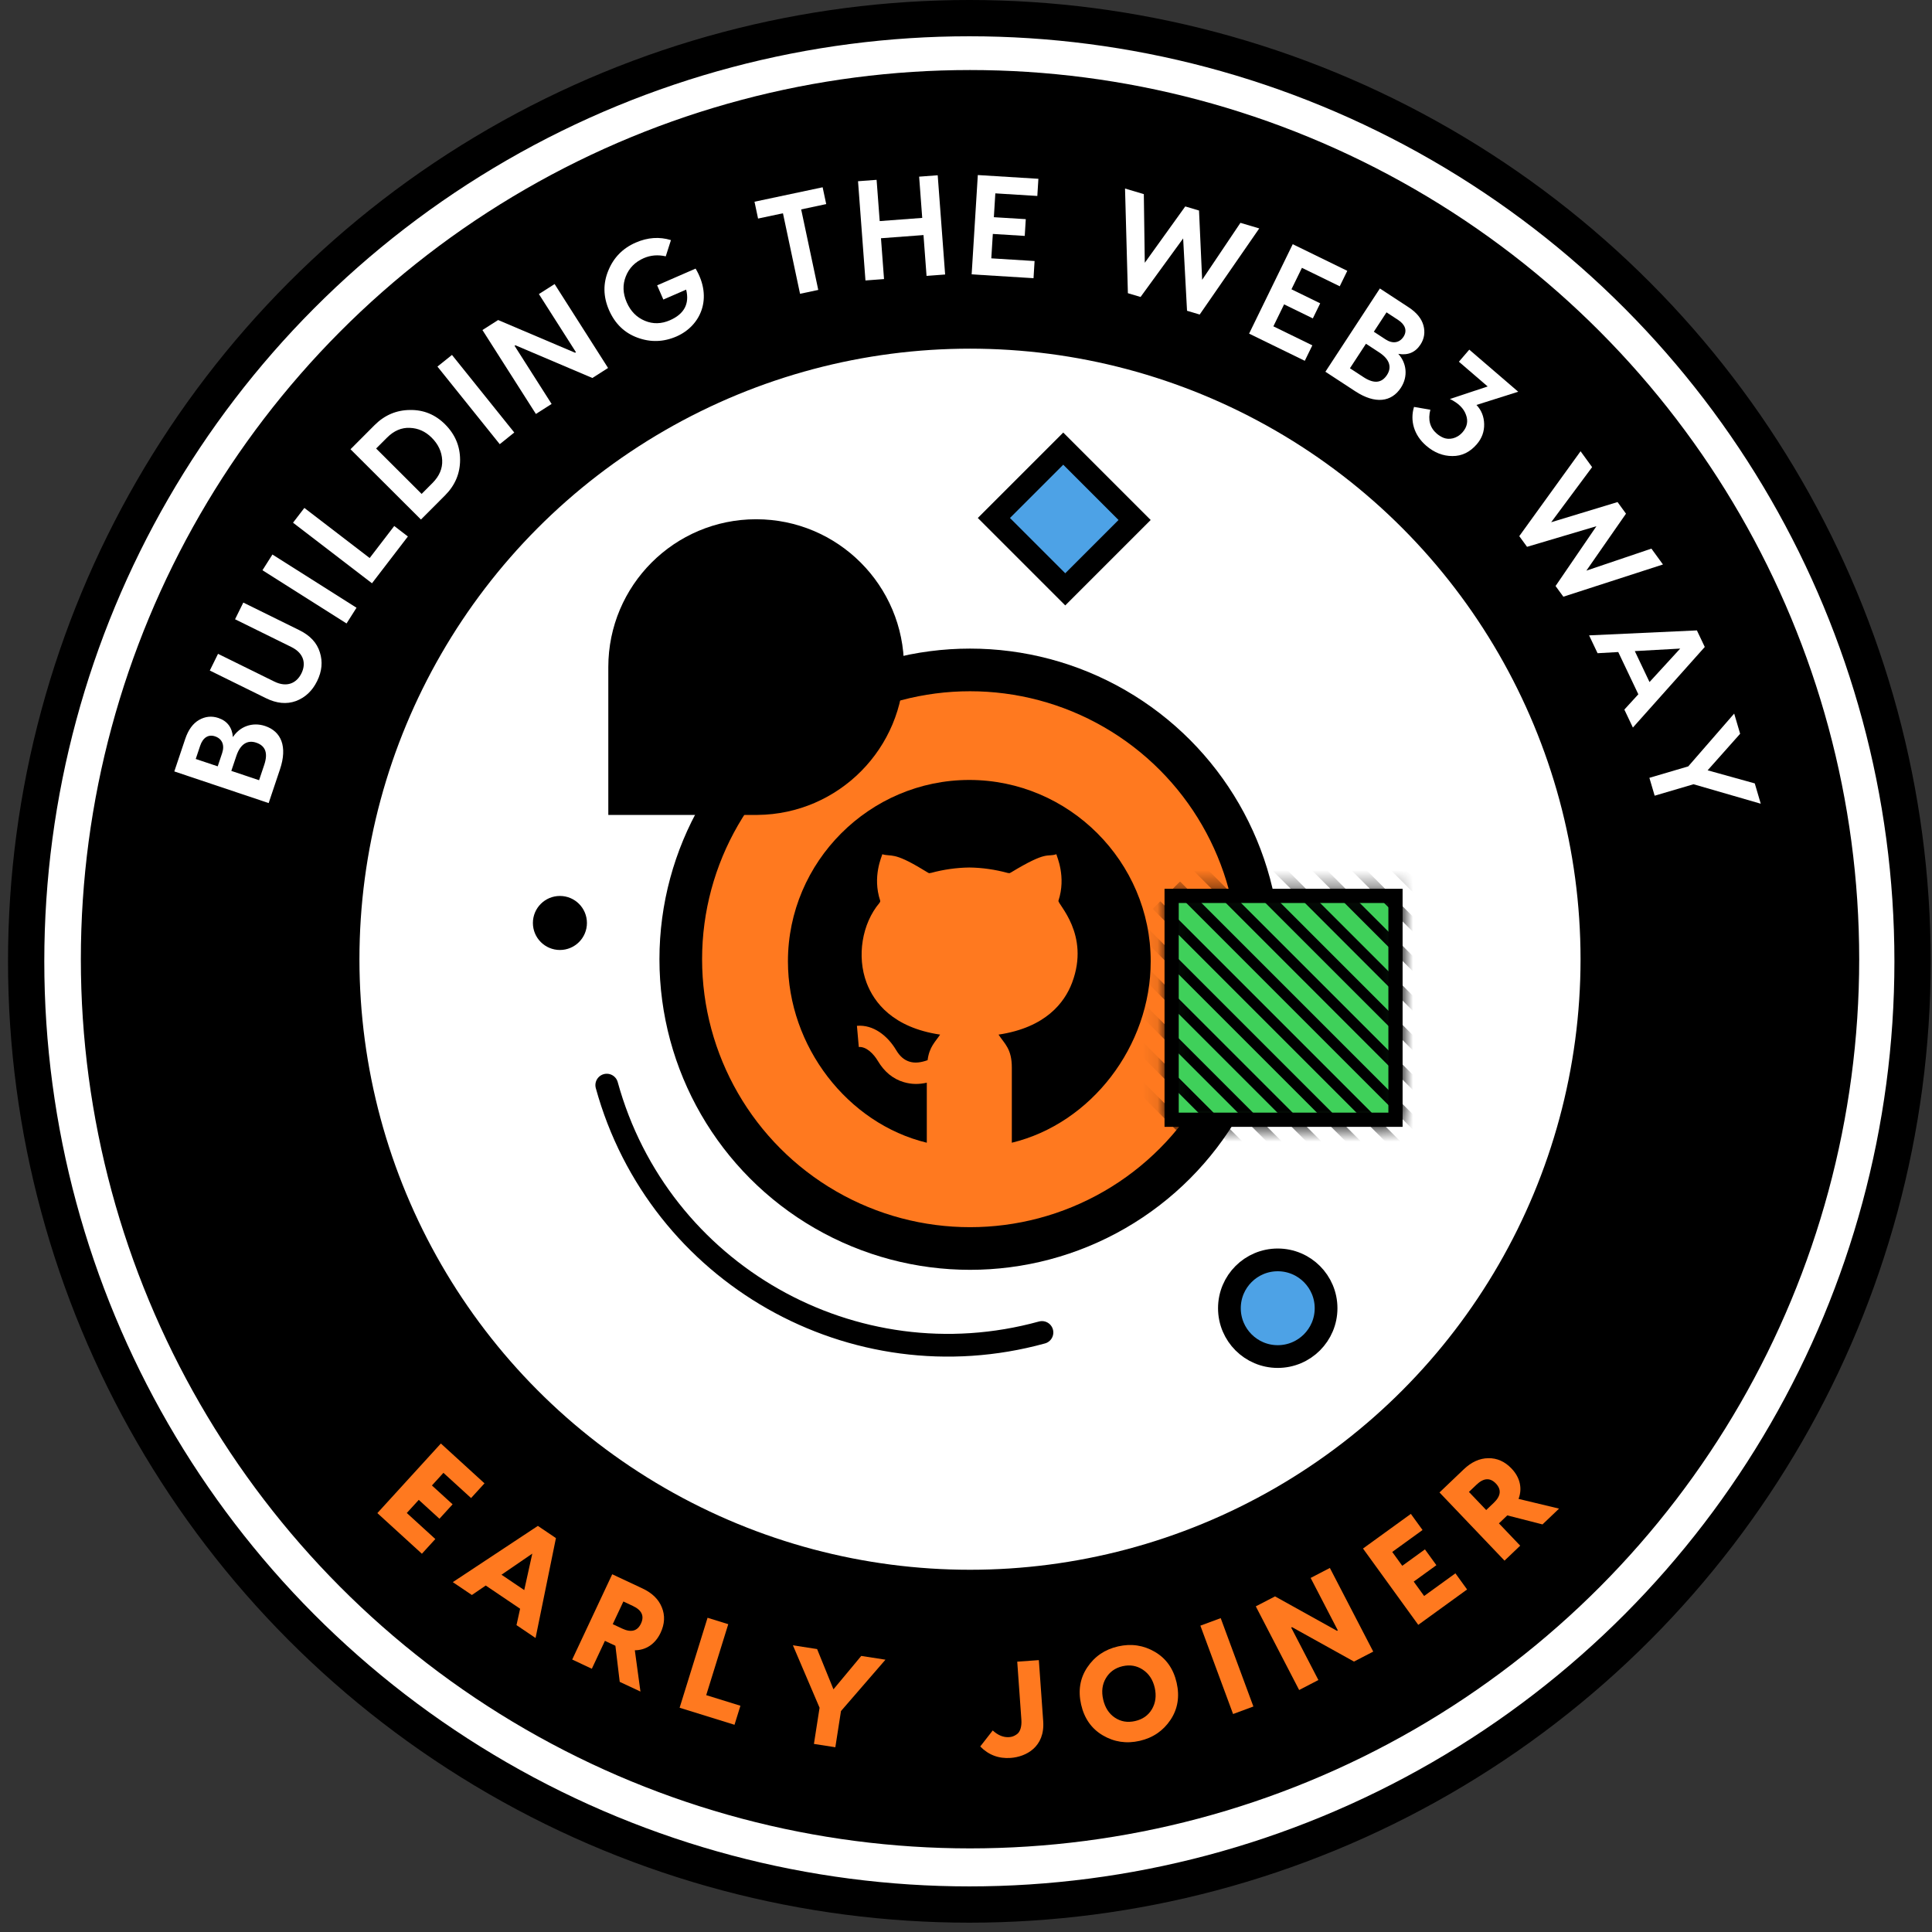 <svg xmlns="http://www.w3.org/2000/svg" width="121" height="121" viewBox="0 0 121 121" fill="none" sourc3-extension-installed="true">
    <rect x="0" y="0" width="121" height="121" fill="#333333" stroke="none"/>
    <circle cx="60.71" cy="60.208" r="59.072" fill="white" stroke="black" stroke-width="2.272"/>
    <circle cx="60.752" cy="60.075" r="54.353" fill="black" stroke="black" stroke-width="2.671"/>
    <circle cx="60.75" cy="60.075" r="39.129" fill="white" stroke="black" stroke-width="1.781"/>
    <circle cx="60.754" cy="60.075" r="18.118" fill="#FF791F" stroke="black" stroke-width="2.671"/>
    <path d="M60.708 48.848C54.468 48.848 49.348 53.968 49.348 60.208C49.348 65.532 53.084 70.369 58.045 71.568V67.809C57.554 67.917 57.101 67.92 56.601 67.773C55.929 67.575 55.384 67.127 54.979 66.445C54.721 66.01 54.264 65.538 53.786 65.572L53.669 64.246C54.701 64.158 55.594 64.875 56.124 65.765C56.359 66.161 56.63 66.393 56.978 66.496C57.314 66.595 57.675 66.547 58.095 66.399C58.201 65.557 58.587 65.242 58.878 64.798V64.797C55.919 64.356 54.74 62.786 54.272 61.547C53.652 59.902 53.984 57.847 55.081 56.548C55.102 56.523 55.141 56.456 55.126 56.41C54.623 54.891 55.236 53.635 55.258 53.501C55.839 53.673 55.933 53.329 57.779 54.45L58.099 54.642C58.232 54.722 58.19 54.676 58.324 54.666C59.094 54.457 59.907 54.341 60.708 54.331C61.514 54.341 62.322 54.457 63.124 54.675L63.228 54.685C63.219 54.684 63.256 54.678 63.318 54.641C65.624 53.244 65.542 53.701 66.16 53.5C66.183 53.633 66.787 54.91 66.29 56.41C66.222 56.617 68.289 58.509 67.144 61.547C66.676 62.786 65.496 64.356 62.538 64.797V64.798C62.917 65.376 63.373 65.684 63.37 66.876V71.568C68.332 70.369 72.068 65.532 72.068 60.208C72.068 53.968 66.947 48.848 60.708 48.848V48.848Z" fill="black"/>
    <path d="M65.257 83.452C53.452 86.701 41.249 79.764 38.001 67.96" stroke="black" stroke-width="1.424" stroke-linecap="round"/>
    <circle cx="35.067" cy="57.805" r="1.692" fill="black"/>
    <path d="M47.449 51.038C52.52 50.988 56.616 46.862 56.616 41.779C56.616 36.666 52.471 32.52 47.357 32.52C42.243 32.52 38.098 36.666 38.098 41.779V51.038H47.449V51.038Z" fill="black"/>
    <circle cx="80.024" cy="81.933" r="3.027" fill="#4DA2E6" stroke="black" stroke-width="1.424"/>
    <rect x="73.379" y="56.109" width="14.02" height="14.02" fill="#3FD05A" stroke="black" stroke-width="0.89"/>
    <mask id="mask0_5104_553" style="mask-type:alpha" maskUnits="userSpaceOnUse" x="72" y="55" width="16" height="16">
        <rect x="73.379" y="56.109" width="14.02" height="14.02" fill="#3FD05A" stroke="black" stroke-width="0.89"/>
    </mask>
    <g mask="url(#mask0_5104_553)">
        <path fill-rule="evenodd" clip-rule="evenodd" d="M75.144 53.97L74.668 54.447L89.861 69.639L90.337 69.163L75.144 53.97ZM68.477 60.638L68.953 60.162L84.146 75.355L83.67 75.831L68.477 60.638ZM66.477 62.639L66 63.115L81.193 78.308L81.669 77.832L66.477 62.639ZM67.719 61.401L67.242 61.877L82.435 77.07L82.912 76.593L67.719 61.401ZM70.195 58.924L69.719 59.4L84.912 74.593L85.388 74.117L70.195 58.924ZM70.957 58.162L71.433 57.685L86.626 72.878L86.15 73.355L70.957 58.162ZM72.668 56.447L72.192 56.923L87.385 72.116L87.861 71.64L72.668 56.447ZM73.43 55.685L73.906 55.209L89.099 70.402L88.623 70.878L73.43 55.685ZM75.91 53.208L76.387 52.732L91.579 67.925L91.103 68.401L75.91 53.208ZM77.621 51.494L77.145 51.971L92.338 67.163L92.814 66.687L77.621 51.494ZM78.387 50.732L78.863 50.255L94.056 65.448L93.58 65.925L78.387 50.732ZM80.102 49.017L79.625 49.494L94.818 64.687L95.294 64.21L80.102 49.017ZM80.864 48.256L81.34 47.779L96.533 62.972L96.056 63.449L80.864 48.256ZM82.578 46.541L82.102 47.017L97.295 62.21L97.771 61.734L82.578 46.541Z" fill="black"/>
    </g>
    <path d="M14.587 46.164C14.999 45.523 15.785 45.195 16.604 45.47C17.617 45.809 18.012 46.759 17.537 48.177L16.826 50.296L10.917 48.314L11.6 46.28C11.792 45.706 12.085 45.307 12.469 45.088C12.852 44.869 13.26 44.827 13.674 44.966C14.231 45.153 14.537 45.556 14.587 46.164ZM12.536 46.707L12.259 47.534L13.635 47.995L13.912 47.168C14.085 46.653 13.905 46.264 13.466 46.117C13.053 45.978 12.709 46.192 12.536 46.707ZM16.226 48.864L16.549 47.902C16.795 47.168 16.63 46.709 16.047 46.513C15.516 46.335 15.059 46.576 14.802 47.344L14.487 48.281L16.226 48.864Z" fill="white"/>
    <path d="M18.244 40.52L14.722 38.784L15.238 37.738L18.751 39.47C19.422 39.8 19.851 40.26 20.033 40.856C20.22 41.444 20.164 42.042 19.861 42.657C19.558 43.272 19.114 43.688 18.53 43.907C17.95 44.117 17.324 44.057 16.654 43.726L13.14 41.995L13.655 40.949L17.177 42.684C17.976 43.078 18.579 42.78 18.878 42.173C19.174 41.574 19.05 40.917 18.244 40.52Z" fill="white"/>
    <path d="M16.438 35.714L17.062 34.729L22.328 38.062L21.704 39.047L16.438 35.714Z" fill="white"/>
    <path d="M19.062 31.811L23.152 34.949L24.691 32.943L25.546 33.599L23.297 36.53L18.352 32.736L19.062 31.811Z" fill="white"/>
    <path d="M21.952 28.136L23.461 26.623C24.084 26 24.826 25.684 25.676 25.677C26.532 25.663 27.263 25.965 27.874 26.575C28.498 27.197 28.814 27.94 28.815 28.796C28.816 29.652 28.502 30.395 27.873 31.026L26.364 32.538L21.952 28.136ZM26.406 30.933L27.085 30.252C27.519 29.817 27.72 29.338 27.694 28.822C27.669 28.294 27.448 27.822 27.038 27.413C26.641 27.017 26.188 26.816 25.665 26.797C25.149 26.773 24.671 26.975 24.237 27.41L23.557 28.09L26.406 30.933Z" fill="white"/>
    <path d="M27.397 22.959L28.307 22.229L32.208 27.088L31.299 27.819L27.397 22.959Z" fill="white"/>
    <path d="M34.547 25.299L33.563 25.926L30.215 20.67L31.198 20.043L36.019 22.092L36.071 22.058L33.751 18.417L34.735 17.79L38.083 23.046L37.1 23.673L32.279 21.624L32.227 21.657L34.547 25.299Z" fill="white"/>
    <path d="M41.157 17.871L43.565 16.822C44.66 18.666 43.891 20.4 42.376 21.069C41.56 21.425 40.745 21.45 39.924 21.147C39.102 20.845 38.511 20.267 38.141 19.418C37.775 18.578 37.763 17.748 38.101 16.94C38.435 16.125 39.008 15.545 39.816 15.193C40.567 14.866 41.303 14.817 42.021 15.038L41.696 16.054C41.211 15.944 40.751 15.98 40.318 16.168C39.78 16.403 39.401 16.782 39.194 17.309C38.986 17.836 39.006 18.372 39.251 18.935C39.497 19.498 39.875 19.877 40.386 20.091C40.897 20.305 41.424 20.29 41.955 20.058C42.853 19.667 43.194 19.023 42.973 18.139L41.545 18.761L41.157 17.871Z" fill="white"/>
    <path d="M47.254 12.634L51.521 11.729L51.745 12.782L50.177 13.115L51.247 18.158L50.106 18.4L49.036 13.357L47.477 13.688L47.254 12.634Z" fill="white"/>
    <path d="M57.758 13.647L57.565 11.064L58.728 10.977L59.193 17.192L58.029 17.279L57.838 14.722L55.175 14.921L55.366 17.478L54.203 17.565L53.738 11.35L54.901 11.263L55.095 13.847L57.758 13.647Z" fill="white"/>
    <path d="M62.18 14.651L62.085 16.18L64.795 16.348L64.729 17.423L60.854 17.183L61.24 10.963L65.034 11.198L64.967 12.273L62.337 12.11L62.245 13.603L64.244 13.726L64.179 14.775L62.18 14.651Z" fill="white"/>
    <path d="M77.688 13.956L78.866 14.306L75.136 19.699L74.343 19.463L74.1 14.933L71.433 18.599L70.639 18.363L70.46 11.808L71.637 12.158L71.697 16.458L74.232 12.929L75.094 13.185L75.29 17.525L77.688 13.956Z" fill="white"/>
    <path d="M80.422 19.062L79.751 20.438L82.191 21.629L81.718 22.597L78.23 20.895L80.963 15.294L84.38 16.962L83.907 17.93L81.539 16.774L80.883 18.118L82.683 18.997L82.222 19.941L80.422 19.062Z" fill="white"/>
    <path d="M87.573 22.161C88.088 22.722 88.207 23.566 87.734 24.288C87.149 25.182 86.13 25.324 84.879 24.505L83.009 23.282L86.421 18.067L88.217 19.242C88.723 19.573 89.035 19.958 89.15 20.384C89.265 20.811 89.202 21.216 88.963 21.581C88.641 22.073 88.174 22.267 87.573 22.161ZM87.567 20.04L86.837 19.562L86.042 20.776L86.772 21.254C87.227 21.552 87.648 21.476 87.902 21.089C88.14 20.724 88.021 20.337 87.567 20.04ZM84.546 23.064L85.395 23.619C86.043 24.044 86.529 24 86.865 23.486C87.172 23.016 87.055 22.514 86.377 22.07L85.55 21.529L84.546 23.064Z" fill="white"/>
    <path d="M88.559 25.485L89.582 25.661C89.421 26.285 89.553 26.787 89.985 27.159C90.114 27.269 90.259 27.359 90.415 27.423C90.741 27.55 91.235 27.494 91.607 27.062C91.885 26.738 91.96 26.379 91.816 25.985C91.679 25.585 91.344 25.251 90.807 24.988L93.172 24.204L91.37 22.654L92.02 21.898L95.085 24.534L92.47 25.362C92.785 25.692 92.942 26.096 92.952 26.563C92.962 27.029 92.81 27.451 92.491 27.822C92.067 28.315 91.556 28.568 90.962 28.562C90.375 28.562 89.829 28.351 89.323 27.915C88.546 27.248 88.301 26.332 88.559 25.485Z" fill="white"/>
    <path d="M103.427 34.36L104.15 35.353L97.912 37.371L97.424 36.702L99.984 32.956L95.638 34.247L95.151 33.578L98.99 28.262L99.713 29.256L97.149 32.707L101.306 31.444L101.835 32.171L99.354 35.738L103.427 34.36Z" fill="white"/>
    <path d="M102.267 45.566L101.732 44.441L102.608 43.483L101.35 40.837L100.055 40.91L99.524 39.793L106.276 39.482L106.769 40.519L102.267 45.566ZM105.23 40.62L102.387 40.778L103.308 42.716L105.23 40.62Z" fill="white"/>
    <path d="M109.9 49.064L110.275 50.336L106.064 49.117L103.63 49.834L103.3 48.715L105.734 47.998L108.611 44.691L108.984 45.955L106.948 48.244L109.9 49.064Z" fill="white"/>
    <rect x="66.59" y="28.097" width="6.321" height="6.143" transform="rotate(45 66.59 28.097)" fill="#4DA2E6" stroke="black" stroke-width="1.424"/>
    <path d="M26.227 93.936L25.477 94.758L27.264 96.389L26.423 97.31L23.634 94.765L27.611 90.406L30.344 92.901L29.503 93.822L27.772 92.243L27.051 93.034L28.346 94.215L27.522 95.118L26.227 93.936Z" fill="#FF791F"/>
    <path d="M33.542 102.588L32.348 101.781L32.574 100.754L30.422 99.301L29.553 99.894L28.359 99.088L33.686 95.566L34.818 96.33L33.542 102.588ZM33.337 97.303L31.408 98.624L32.833 99.586L33.337 97.303Z" fill="#FF791F"/>
    <path d="M40.111 105.941L38.813 105.333L38.542 103.073L37.886 102.765L37.066 104.513L35.837 103.936L38.343 98.595L40.243 99.486C40.846 99.769 41.248 100.162 41.45 100.666C41.658 101.174 41.634 101.703 41.372 102.26C41.043 102.962 40.461 103.35 39.759 103.356L40.111 105.941ZM39.637 100.58L39.042 100.3L38.376 101.72L38.971 101.999C39.529 102.26 39.922 102.156 40.144 101.683C40.366 101.21 40.194 100.841 39.637 100.58Z" fill="#FF791F"/>
    <path d="M45.61 101.722L44.23 106.166L46.372 106.83L46.002 108.022L42.564 106.955L44.314 101.32L45.61 101.722Z" fill="#FF791F"/>
    <path d="M53.94 103.71L55.456 103.945L52.67 107.163L52.317 109.429L50.976 109.22L51.329 106.955L49.659 103.044L51.175 103.28L52.199 105.802L53.94 103.71Z" fill="#FF791F"/>
    <path d="M63.709 104.069L65.062 103.972L65.335 107.798C65.451 109.421 64.252 110.03 63.294 110.098C62.546 110.152 61.911 109.91 61.392 109.381L62.174 108.378C62.508 108.684 62.848 108.82 63.201 108.795C63.361 108.784 63.502 108.748 63.695 108.608C63.887 108.467 64 108.147 63.968 107.701L63.709 104.069Z" fill="#FF791F"/>
    <path d="M68.095 104.427C68.552 103.743 69.195 103.302 70.025 103.113C70.855 102.923 71.625 103.041 72.335 103.458C73.044 103.875 73.495 104.524 73.692 105.387C73.889 106.25 73.765 107.03 73.308 107.714C72.85 108.398 72.207 108.839 71.377 109.029C70.548 109.219 69.777 109.101 69.068 108.684C68.358 108.267 67.907 107.618 67.71 106.755C67.513 105.892 67.637 105.111 68.095 104.427ZM69.826 107.577C70.204 107.828 70.625 107.895 71.094 107.788C71.562 107.681 71.913 107.437 72.144 107.047C72.374 106.657 72.434 106.202 72.32 105.701C72.205 105.2 71.955 104.824 71.578 104.573C71.201 104.322 70.777 104.246 70.308 104.353C69.84 104.461 69.492 104.713 69.261 105.103C69.03 105.493 68.976 105.938 69.091 106.439C69.205 106.94 69.449 107.326 69.826 107.577Z" fill="#FF791F"/>
    <path d="M75.179 101.814L76.452 101.343L78.499 106.877L77.227 107.348L75.179 101.814Z" fill="#FF791F"/>
    <path d="M82.57 105.219L81.365 105.844L78.65 100.605L79.855 99.981L83.735 102.137L83.787 102.11L82.085 98.825L83.289 98.2L86.005 103.439L84.8 104.063L80.919 101.907L80.867 101.934L82.57 105.219Z" fill="#FF791F"/>
    <path d="M88.54 99.055L89.192 99.956L91.152 98.537L91.883 99.548L88.825 101.763L85.364 96.984L88.361 94.814L89.093 95.824L87.195 97.198L87.823 98.065L89.243 97.037L89.96 98.027L88.54 99.055Z" fill="#FF791F"/>
    <path d="M97.643 94.484L96.606 95.473L94.401 94.908L93.877 95.408L95.209 96.805L94.227 97.742L90.155 93.472L91.674 92.023C92.156 91.564 92.668 91.331 93.211 91.326C93.759 91.316 94.243 91.53 94.668 91.975C95.203 92.536 95.354 93.219 95.106 93.875L97.643 94.484ZM92.474 92.984L91.998 93.438L93.08 94.573L93.556 94.119C94.001 93.694 94.046 93.29 93.686 92.912C93.325 92.533 92.919 92.559 92.474 92.984Z" fill="#FF791F"/>
</svg>
